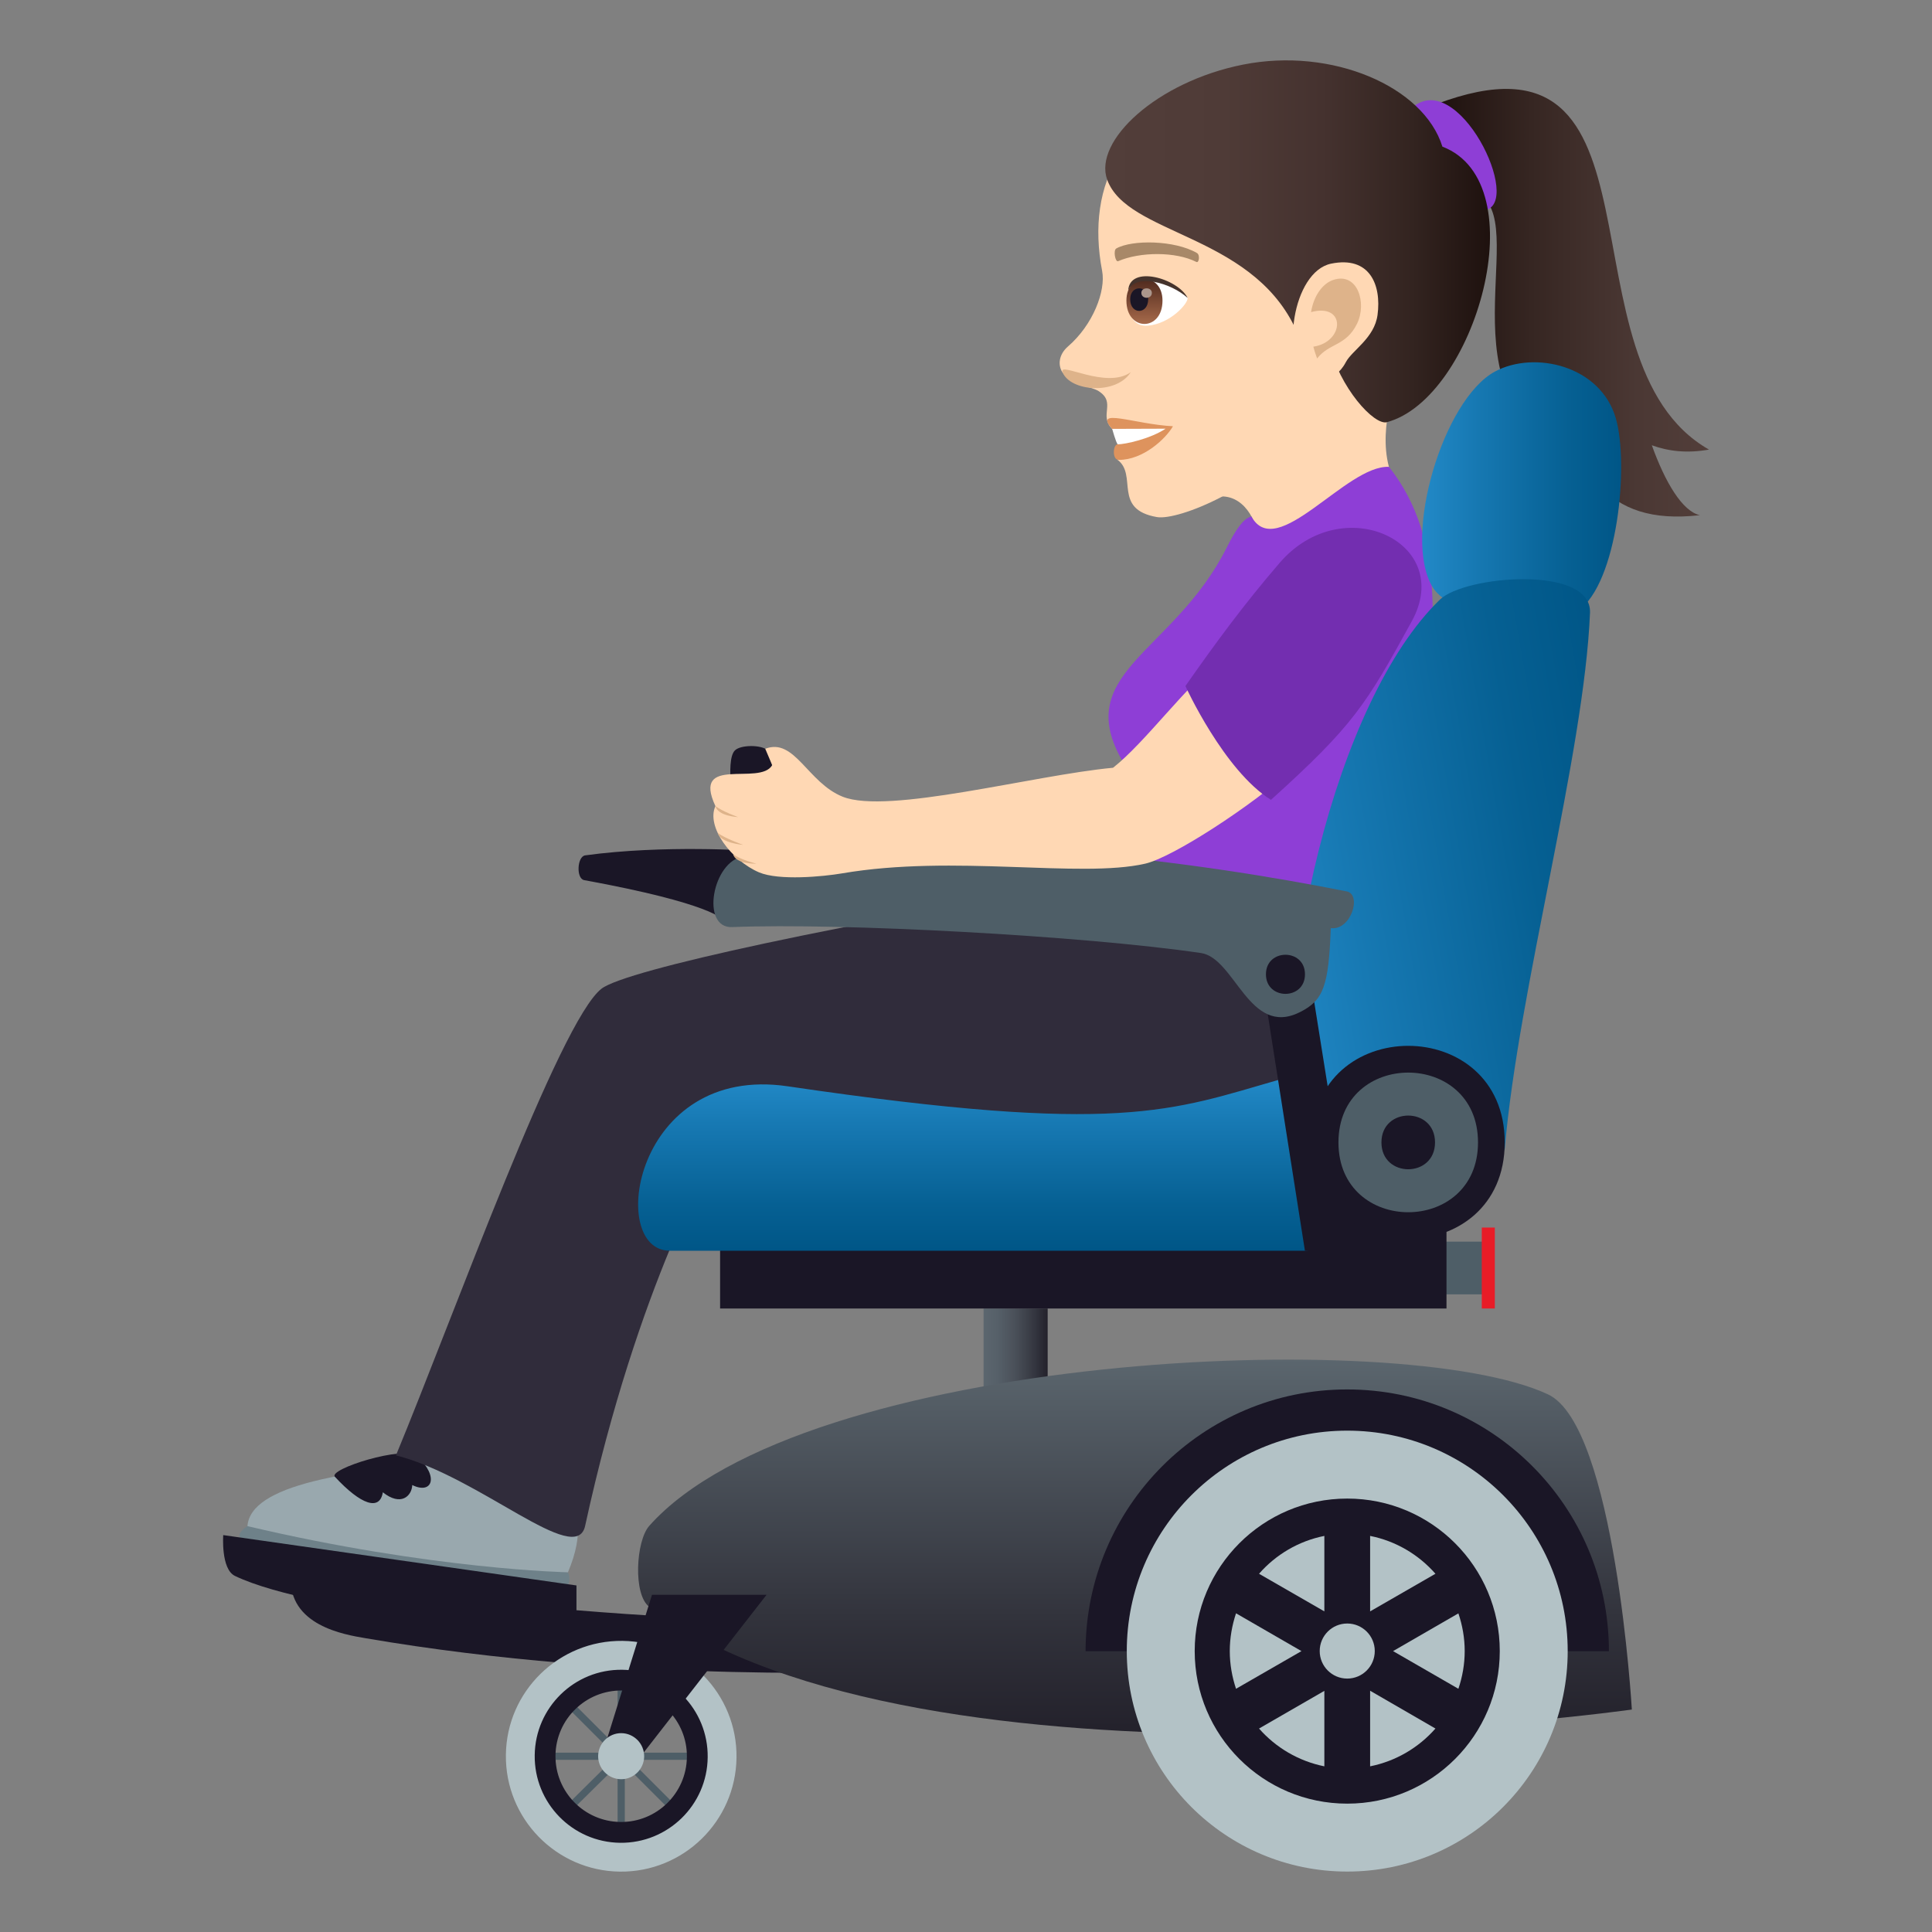 <?xml version="1.0" encoding="utf-8"?>
<!-- Generator: Adobe Illustrator 15.0.0, SVG Export Plug-In . SVG Version: 6.00 Build 0)  -->
<!DOCTYPE svg PUBLIC "-//W3C//DTD SVG 1.1//EN" "http://www.w3.org/Graphics/SVG/1.1/DTD/svg11.dtd">
<svg version="1.1" id="Layer_1" xmlns:x="http://ns.adobe.com/Extensibility/1.0/" xmlns:i="http://ns.adobe.com/AdobeIllustrator/10.0/" xmlns:graph="http://ns.adobe.com/Graphs/1.0/"
	 xmlns="http://www.w3.org/2000/svg" xmlns:xlink="http://www.w3.org/1999/xlink" xmlns:a="http://ns.adobe.com/AdobeSVGViewerExtensions/3.0/"
	 x="0px" y="0px" width="64px" height="64px" viewBox="0 0 64 64" enable-background="new 0 0 64 64" xml:space="preserve">
<rect x="0" y="0" width="64" height="64" fill="#808080" stroke="none"/>
<linearGradient id="SVGID_1_" gradientUnits="userSpaceOnUse" x1="47.576" y1="10.028" x2="56.611" y2="10.028">
	<stop  offset="0" style="stop-color:#1E110E"/>
	<stop  offset="0.348" style="stop-color:#362622"/>
	<stop  offset="0.739" style="stop-color:#4B3834"/>
	<stop  offset="1" style="stop-color:#523E3A"/>
	<a:midPointStop  offset="0" style="stop-color:#1E110E"/>
	<a:midPointStop  offset="0.382" style="stop-color:#1E110E"/>
	<a:midPointStop  offset="1" style="stop-color:#523E3A"/>
</linearGradient>
<path fill="url(#SVGID_1_)" d="M54.719,14.75c0.547,0.199,1.17,0.273,1.893,0.143c-5.129-2.922-0.99-14.482-9.035-11.443l1.129,2.9
	c2.273,0.441-1.113,6.496,3.053,8.564c-0.412-0.385-0.412-1.186-0.303-2.135c0.799,2.725,1.639,4.656,4.854,4.287
	C55.73,16.939,55.158,15.972,54.719,14.75z"/>
<path fill="#8E3ED6" d="M46.879,3.488c-0.957,0.668,0.232,3.369,2.148,3.484C50.602,7.07,48.453,2.384,46.879,3.488z"/>
<path fill="#FFD8B4" d="M39.857,16.597c1.137-0.543,1.672,0.498,1.75,0.914c0.25,1.369,5.059-0.227,4.48-1.799
	c-0.502-1.367,0.168-3.002,0.168-3.002C45.5,12.279,42.834,7.371,39.857,16.597z"/>
<path fill="#FFD8B4" d="M40.676,3.05c-3.457,0.553-4.723,3.02-4.166,5.928c0.125,0.656-0.299,1.781-1.135,2.502
	c-0.303,0.264-0.334,0.611-0.186,0.844c0.293,0.457,0.934,0.461,1.203,0.631c0.598,0.383-0.002,0.803,0.449,1.252
	c0.203,0.205,0.791-0.066,0.172,1.02c0.688,0.502-0.172,1.645,1.313,1.902c0.705,0.121,3.406-0.959,4.824-2.855
	c0.801-1.074,0.932-2.322,0.932-2.322c2.652-0.764,3.588-3.078,3.018-5.5C46.299,3.066,42.916,2.695,40.676,3.05z"/>
<path fill="#DE935D" d="M36.842,14.207c0.324,0.199,0.182,0.512,0.182,0.512c-0.156,0-0.193,0.516,0.037,0.516
	c0.809,0,1.551-0.695,1.795-1.115C37.588,14.056,36.197,13.484,36.842,14.207z"/>
<path fill="#FFFFFF" d="M36.842,14.207c0,0,0.123,0.443,0.182,0.512c0.254,0,1.08-0.182,1.588-0.518L36.842,14.207z"/>
<linearGradient id="SVGID_2_" gradientUnits="userSpaceOnUse" x1="36.614" y1="7.996" x2="49.358" y2="7.996">
	<stop  offset="0" style="stop-color:#523E3A"/>
	<stop  offset="0.309" style="stop-color:#4F3B37"/>
	<stop  offset="0.564" style="stop-color:#45322F"/>
	<stop  offset="0.798" style="stop-color:#332420"/>
	<stop  offset="1" style="stop-color:#1E110E"/>
	<a:midPointStop  offset="0" style="stop-color:#523E3A"/>
	<a:midPointStop  offset="0.746" style="stop-color:#523E3A"/>
	<a:midPointStop  offset="1" style="stop-color:#1E110E"/>
</linearGradient>
<path fill="url(#SVGID_2_)" d="M47.781,4.857c-0.619-1.994-3.66-3.301-6.602-2.717c-2.857,0.566-4.965,2.529-4.502,3.813
	c0.66,1.818,4.701,1.787,6.205,4.867c0.021,0.213,1.088,0.359,1.133,0.545c0.361,1.492,1.508,2.732,1.926,2.621
	C48.861,13.205,50.932,6.068,47.781,4.857z"/>
<path fill="#DEB38A" d="M35.199,12.328c0.24,0.635,1.77,0.773,2.26,0C36.652,12.912,35.061,11.957,35.199,12.328z"/>
<path fill="#FFD8B4" d="M44.094,8.734c-1.289,0.268-1.693,3.18-0.727,3.811c0.135,0.088,0.842,0.168,1.215-0.547
	c0.207-0.395,0.949-0.795,1.051-1.568C45.766,9.437,45.375,8.47,44.094,8.734z"/>
<path id="Path_581_" fill="#DEB38A" d="M44.16,9.275c-0.326,0.111-0.635,0.488-0.73,1.064c1.164-0.314,1.109,0.992,0.076,1.145
	c0.035,0.129,0.074,0.258,0.125,0.391c0.41-0.523,0.955-0.402,1.324-1.154C45.287,10.042,44.975,8.998,44.16,9.275z"/>
<path id="Path_546_" fill="#A88868" d="M39.648,8.38c-0.736-0.426-2.143-0.445-2.668-0.15c-0.111,0.059-0.035,0.461,0.059,0.422
	c0.729-0.314,1.906-0.322,2.592,0.025C39.721,8.724,39.76,8.439,39.648,8.38z"/>
<path fill="#FFFFFF" d="M39.342,9.869c0.016,0.186-0.572,0.855-1.322,0.92c-0.428,0.035-0.58-0.295-0.676-0.65
	C37.25,8.722,38.92,9.224,39.342,9.869z"/>
<linearGradient id="Path_1_" gradientUnits="userSpaceOnUse" x1="37.912" y1="10.732" x2="37.912" y2="9.239">
	<stop  offset="0" style="stop-color:#A6694A"/>
	<stop  offset="1" style="stop-color:#4F2A1E"/>
	<a:midPointStop  offset="0" style="stop-color:#A6694A"/>
	<a:midPointStop  offset="0.5" style="stop-color:#A6694A"/>
	<a:midPointStop  offset="1" style="stop-color:#4F2A1E"/>
</linearGradient>
<path id="Path_545_" fill="url(#Path_1_)" d="M37.314,9.958c0,1.031,1.195,1.031,1.195,0C38.51,9,37.314,9,37.314,9.958z"/>
<path id="Path_544_" fill="#1A1626" d="M37.439,9.912c0,0.516,0.596,0.516,0.596,0C38.035,9.431,37.439,9.431,37.439,9.912z"/>
<path id="Path_543_" fill="#AB968C" d="M37.809,9.703c0,0.215,0.348,0.215,0.348,0C38.156,9.501,37.809,9.501,37.809,9.703z"/>
<path fill="#45332C" d="M39.342,9.869c-0.322-0.645-1.924-1.111-1.969-0.242C37.6,9.042,38.787,9.361,39.342,9.869z"/>
<path fill="#8E3ED6" d="M44.572,35.389c0,0-3.473-4.532-8.008-5.038c0.648-1.385,1.303-4.041,0.732-4.951
	c-1.955-3.109,1.559-3.703,3.344-7.268c0.27-0.537,0.541-0.969,0.816-1.021c0.838,1.523,3.139-1.713,4.555-1.646
	C49.828,20.263,44.936,29.169,44.572,35.389z"/>
<path fill="#6E8189" d="M8.197,50.555c0,0-0.51,0.32-0.119,0.432c4.957,1.408,10.664,1.621,10.664,1.621
	c0.217-0.229,0.072-0.523,0.072-0.523L8.197,50.555z"/>
<path fill="#99A8AE" d="M16.006,48.352c-4.684,0.326-7.705,0.855-7.809,2.203c6.117,1.443,10.617,1.529,10.617,1.529
	C19.912,49.5,18.127,48.547,16.006,48.352z"/>
<path fill="#1A1626" d="M11.094,48.92c0.869,0.938,1.488,1.137,1.588,0.514c0.594,0.473,0.957,0.131,0.975-0.24
	c0.646,0.32,0.91-0.26,0.162-0.955C13.389,47.869,10.859,48.668,11.094,48.92z"/>
<path fill="#302C3B" d="M44.85,34.193c0,0-2.877-6.866-7.748-5.1c-9.281,1.502-16.354,3.031-17.172,3.656
	c-1.395,1.067-4.891,10.819-6.813,15.461c2.781,0.709,5.963,3.725,6.266,2.338c1.756-8.074,4.316-12.324,4.316-12.324
	C33.664,37.162,40.887,40.828,44.85,34.193z"/>
<rect x="47.768" y="41.131" fill="#4E5E67" width="1.467" height="1.746"/>
<path fill="#1A1626" d="M29.719,55.354V53.76c0,0-9.26,0.195-20.088-1.557c-0.086,1.648,1.787,1.947,2.473,2.064
	C21.031,55.801,29.719,55.354,29.719,55.354z"/>
<path fill="#1A1626" d="M25.43,26.992h-1.086c0,0-0.342-1.793,0-2.133c0.191-0.193,0.893-0.193,1.086,0
	C25.77,25.199,25.43,26.992,25.43,26.992z"/>
<path fill="#1A1626" d="M24.887,28.183l-0.953,2.279c0,0-0.307-0.525-4.584-1.307c-0.268-0.049-0.234-0.783,0.035-0.82
	C21.99,27.978,24.887,28.183,24.887,28.183z"/>
<linearGradient id="SVGID_3_" gradientUnits="userSpaceOnUse" x1="32.582" y1="44.687" x2="34.705" y2="44.687">
	<stop  offset="0" style="stop-color:#5B666E"/>
	<stop  offset="0.215" style="stop-color:#566069"/>
	<stop  offset="0.491" style="stop-color:#4A5059"/>
	<stop  offset="0.798" style="stop-color:#343640"/>
	<stop  offset="1" style="stop-color:#23212B"/>
	<a:midPointStop  offset="0" style="stop-color:#5B666E"/>
	<a:midPointStop  offset="0.654" style="stop-color:#5B666E"/>
	<a:midPointStop  offset="1" style="stop-color:#23212B"/>
</linearGradient>
<rect x="32.582" y="43.346" fill="url(#SVGID_3_)" width="2.123" height="2.682"/>
<path fill="#1A1626" d="M19.096,54.17v-1.65L7.395,50.852c0,0-0.082,1.125,0.387,1.352C10.441,53.486,19.096,54.17,19.096,54.17z"/>
<rect x="20.459" y="55.598" fill="#4E5E67" width="0.238" height="5.162"/>
<rect x="17.996" y="58.059" fill="#4E5E67" width="5.162" height="0.238"/>
<rect x="20.458" y="55.598" transform="matrix(0.703 0.711 -0.711 0.703 47.487 2.644)" fill="#4E5E67" width="0.239" height="5.161"/>
<rect x="20.458" y="55.596" transform="matrix(-0.707 0.707 -0.707 -0.707 76.265 84.765)" fill="#4E5E67" width="0.238" height="5.164"/>
<path fill="#1A1626" d="M20.543,61.082c-1.6-0.02-2.887-1.336-2.867-2.938c0.018-1.602,1.336-2.889,2.936-2.869
	c1.602,0.018,2.889,1.336,2.869,2.938S22.143,61.102,20.543,61.082z M20.604,56c-1.201-0.014-2.189,0.951-2.203,2.152
	c-0.014,1.203,0.951,2.189,2.152,2.203s2.188-0.951,2.201-2.152C22.77,57.002,21.805,56.016,20.604,56z"/>
<path fill="#B3C2C6" d="M20.533,62c-2.107-0.025-3.801-1.76-3.775-3.867c0.023-2.107,1.758-3.801,3.865-3.777
	c2.105,0.027,3.801,1.76,3.775,3.867S22.639,62.025,20.533,62z M20.611,55.313c-1.582-0.02-2.881,1.25-2.898,2.832
	c-0.02,1.582,1.25,2.881,2.83,2.9c1.582,0.018,2.883-1.252,2.9-2.832C23.463,56.631,22.193,55.33,20.611,55.313z"/>
<linearGradient id="SVGID_4_" gradientUnits="userSpaceOnUse" x1="37.597" y1="57.447" x2="37.597" y2="45.039">
	<stop  offset="0" style="stop-color:#23212B"/>
	<stop  offset="0.314" style="stop-color:#32333C"/>
	<stop  offset="0.939" style="stop-color:#576169"/>
	<stop  offset="1" style="stop-color:#5B666E"/>
	<a:midPointStop  offset="0" style="stop-color:#23212B"/>
	<a:midPointStop  offset="0.551" style="stop-color:#23212B"/>
	<a:midPointStop  offset="1" style="stop-color:#5B666E"/>
</linearGradient>
<path fill="url(#SVGID_4_)" d="M54.057,56.631c0,0-23.365,3.311-32.549-3.404c-0.541-0.395-0.445-2.182,0-2.682
	c5.1-5.725,24.936-6.623,29.773-4.354C53.508,47.234,54.057,56.631,54.057,56.631z"/>
<polygon fill="#1A1626" points="21.598,52.83 19.93,58.178 21.227,58.178 25.393,52.83 "/>
<path fill="#B3C2C6" d="M20.568,58.939c-0.42-0.006-0.758-0.35-0.754-0.77c0.006-0.422,0.352-0.76,0.771-0.756
	c0.42,0.006,0.758,0.352,0.754,0.773C21.334,58.605,20.988,58.945,20.568,58.939z"/>
<path fill="#1A1626" d="M53.297,54.699c0-4.791-3.877-8.672-8.67-8.672c-4.781-0.002-8.662,3.887-8.666,8.672H53.297z"/>
<circle fill="#B3C2C6" cx="44.629" cy="54.695" r="7.303"/>
<circle fill="#1A1626" cx="44.629" cy="54.695" r="5.053"/>
<path fill="#B3C2C6" d="M48.311,55.943c0.133-0.391,0.209-0.814,0.209-1.248c0-0.439-0.076-0.857-0.209-1.25l-2.164,1.25
	L48.311,55.943z"/>
<path fill="#B3C2C6" d="M45.387,53.379l2.164-1.246c-0.555-0.633-1.309-1.084-2.164-1.254V53.379z"/>
<path fill="#B3C2C6" d="M40.945,53.443c-0.131,0.395-0.207,0.813-0.207,1.252c0,0.434,0.076,0.857,0.207,1.248l2.168-1.248
	L40.945,53.443z"/>
<path fill="#B3C2C6" d="M45.387,56.008v2.504c0.857-0.172,1.609-0.621,2.164-1.252L45.387,56.008z"/>
<path fill="#B3C2C6" d="M43.871,53.379v-2.5c-0.855,0.17-1.611,0.621-2.164,1.254L43.871,53.379z"/>
<path fill="#B3C2C6" d="M43.871,56.012l-2.164,1.248c0.555,0.631,1.309,1.08,2.164,1.252V56.012z"/>
<circle fill="#B3C2C6" cx="44.629" cy="54.693" r="0.912"/>
<linearGradient id="SVGID_5_" gradientUnits="userSpaceOnUse" x1="47.11" y1="16.288" x2="53.703" y2="16.288">
	<stop  offset="0" style="stop-color:#2289C7"/>
	<stop  offset="0.262" style="stop-color:#1779B3"/>
	<stop  offset="0.737" style="stop-color:#066093"/>
	<stop  offset="1" style="stop-color:#005687"/>
	<a:midPointStop  offset="0" style="stop-color:#2289C7"/>
	<a:midPointStop  offset="0.424" style="stop-color:#2289C7"/>
	<a:midPointStop  offset="1" style="stop-color:#005687"/>
</linearGradient>
<path fill="url(#SVGID_5_)" d="M52.277,20.234c-0.996,0.703-4.174,0.264-4.814-0.775c-1.025-1.656,0.344-6.232,2.061-7.152
	c1.309-0.703,3.5-0.199,4.004,1.555C53.969,15.402,53.586,19.308,52.277,20.234z"/>
<linearGradient id="SVGID_6_" gradientUnits="userSpaceOnUse" x1="171.335" y1="68.774" x2="184.189" y2="68.774" gradientTransform="matrix(0.985 -0.174 0.174 0.985 -139.276 -7.616)">
	<stop  offset="0" style="stop-color:#2289C7"/>
	<stop  offset="0.262" style="stop-color:#1779B3"/>
	<stop  offset="0.737" style="stop-color:#066093"/>
	<stop  offset="1" style="stop-color:#005687"/>
	<a:midPointStop  offset="0" style="stop-color:#2289C7"/>
	<a:midPointStop  offset="0.424" style="stop-color:#2289C7"/>
	<a:midPointStop  offset="1" style="stop-color:#005687"/>
</linearGradient>
<path fill="url(#SVGID_6_)" d="M49.85,38.033c-0.072,0.846-6.871,1.418-6.992,0.488c-0.799-6.059,1.387-15.325,4.844-18.661
	c0.822-0.793,5.031-1.15,4.969,0.438C52.482,24.955,50.295,32.798,49.85,38.033z"/>
<rect x="23.854" y="39.83" fill="#1A1626" width="24.063" height="3.516"/>
<rect x="49.086" y="40.664" fill="#E81C27" width="0.432" height="2.682"/>
<linearGradient id="SVGID_7_" gradientUnits="userSpaceOnUse" x1="32.667" y1="41.432" x2="32.667" y2="35.723">
	<stop  offset="0" style="stop-color:#005687"/>
	<stop  offset="0.264" style="stop-color:#066093"/>
	<stop  offset="0.738" style="stop-color:#1779B3"/>
	<stop  offset="1" style="stop-color:#2289C7"/>
	<a:midPointStop  offset="0" style="stop-color:#005687"/>
	<a:midPointStop  offset="0.576" style="stop-color:#005687"/>
	<a:midPointStop  offset="1" style="stop-color:#2289C7"/>
</linearGradient>
<path fill="url(#SVGID_7_)" d="M43.227,41.432c-1.52,0-19.668,0-21.039,0c-2.094,0-1.182-6.197,3.906-5.447
	c11.041,1.627,12.689,0.809,16.332-0.234C44.123,35.264,44.99,41.432,43.227,41.432z"/>
<path fill="#1A1626" d="M49.846,37.844c0,4.266-6.393,4.266-6.393,0S49.846,33.578,49.846,37.844z"/>
<path fill="#4E5E67" d="M48.961,37.844c0,3.084-4.623,3.084-4.623,0S48.961,34.76,48.961,37.844z"/>
<path fill="#1A1626" d="M47.537,37.844c0,1.186-1.775,1.186-1.775,0S47.537,36.658,47.537,37.844z"/>
<polygon fill="#1A1626" points="43.229,31.269 44.85,41.432 43.227,41.432 41.645,31.367 "/>
<path fill="#4E5E67" d="M43.057,33.531c-1.678,0.838-2.141-1.795-3.275-1.961c-3.908-0.574-11.914-1.004-15.531-0.859
	c-1.053,0.041-0.652-2.203,0.387-2.342c7.127-0.943,15.223,0.215,19.975,1.16c0.506,0.102,0.146,1.303-0.529,1.217
	C44.012,32.654,43.85,33.135,43.057,33.531z"/>
<path fill="#1A1626" d="M43.229,32.275c0,0.864-1.293,0.864-1.293,0C41.936,31.412,43.229,31.412,43.229,32.275z"/>
<path fill="#FFD8B4" d="M25.58,25.347l-0.23-0.543c0.975-0.377,1.402,1.123,2.564,1.588c1.5,0.6,6.326-0.715,8.957-0.959
	c1.078-0.846,2.518-2.836,3.455-3.459l2.494,3.5c-1.365,1.229-3.971,2.928-4.887,3.137c-2.152,0.49-6.332-0.314-10.035,0.32
	c-0.641,0.109-2.096,0.246-2.754-0.033c-0.904-0.385-1.76-1.502-1.445-2.195C22.904,24.994,25.172,26.05,25.58,25.347z"/>
<path fill="#DEB38A" d="M24.453,27.068c0,0-0.67-0.027-0.754-0.365C23.951,26.89,24.453,27.068,24.453,27.068z"/>
<path fill="#DEB38A" d="M24.621,27.988c0,0-0.762-0.057-0.844-0.395C24.027,27.779,24.621,27.988,24.621,27.988z"/>
<path fill="#DEB38A" d="M25.059,28.611c0,0-0.691,0.023-0.773-0.314C24.535,28.484,25.059,28.611,25.059,28.611z"/>
<path fill="#732EB0" d="M42.393,18.642c2.09-2.426,5.807-0.674,4.375,1.936c-1.512,2.756-1.918,3.439-4.666,5.918
	c-1.563-0.977-2.834-3.77-2.834-3.77C40.246,21.33,41.199,20.027,42.393,18.642z"/>
</svg>

